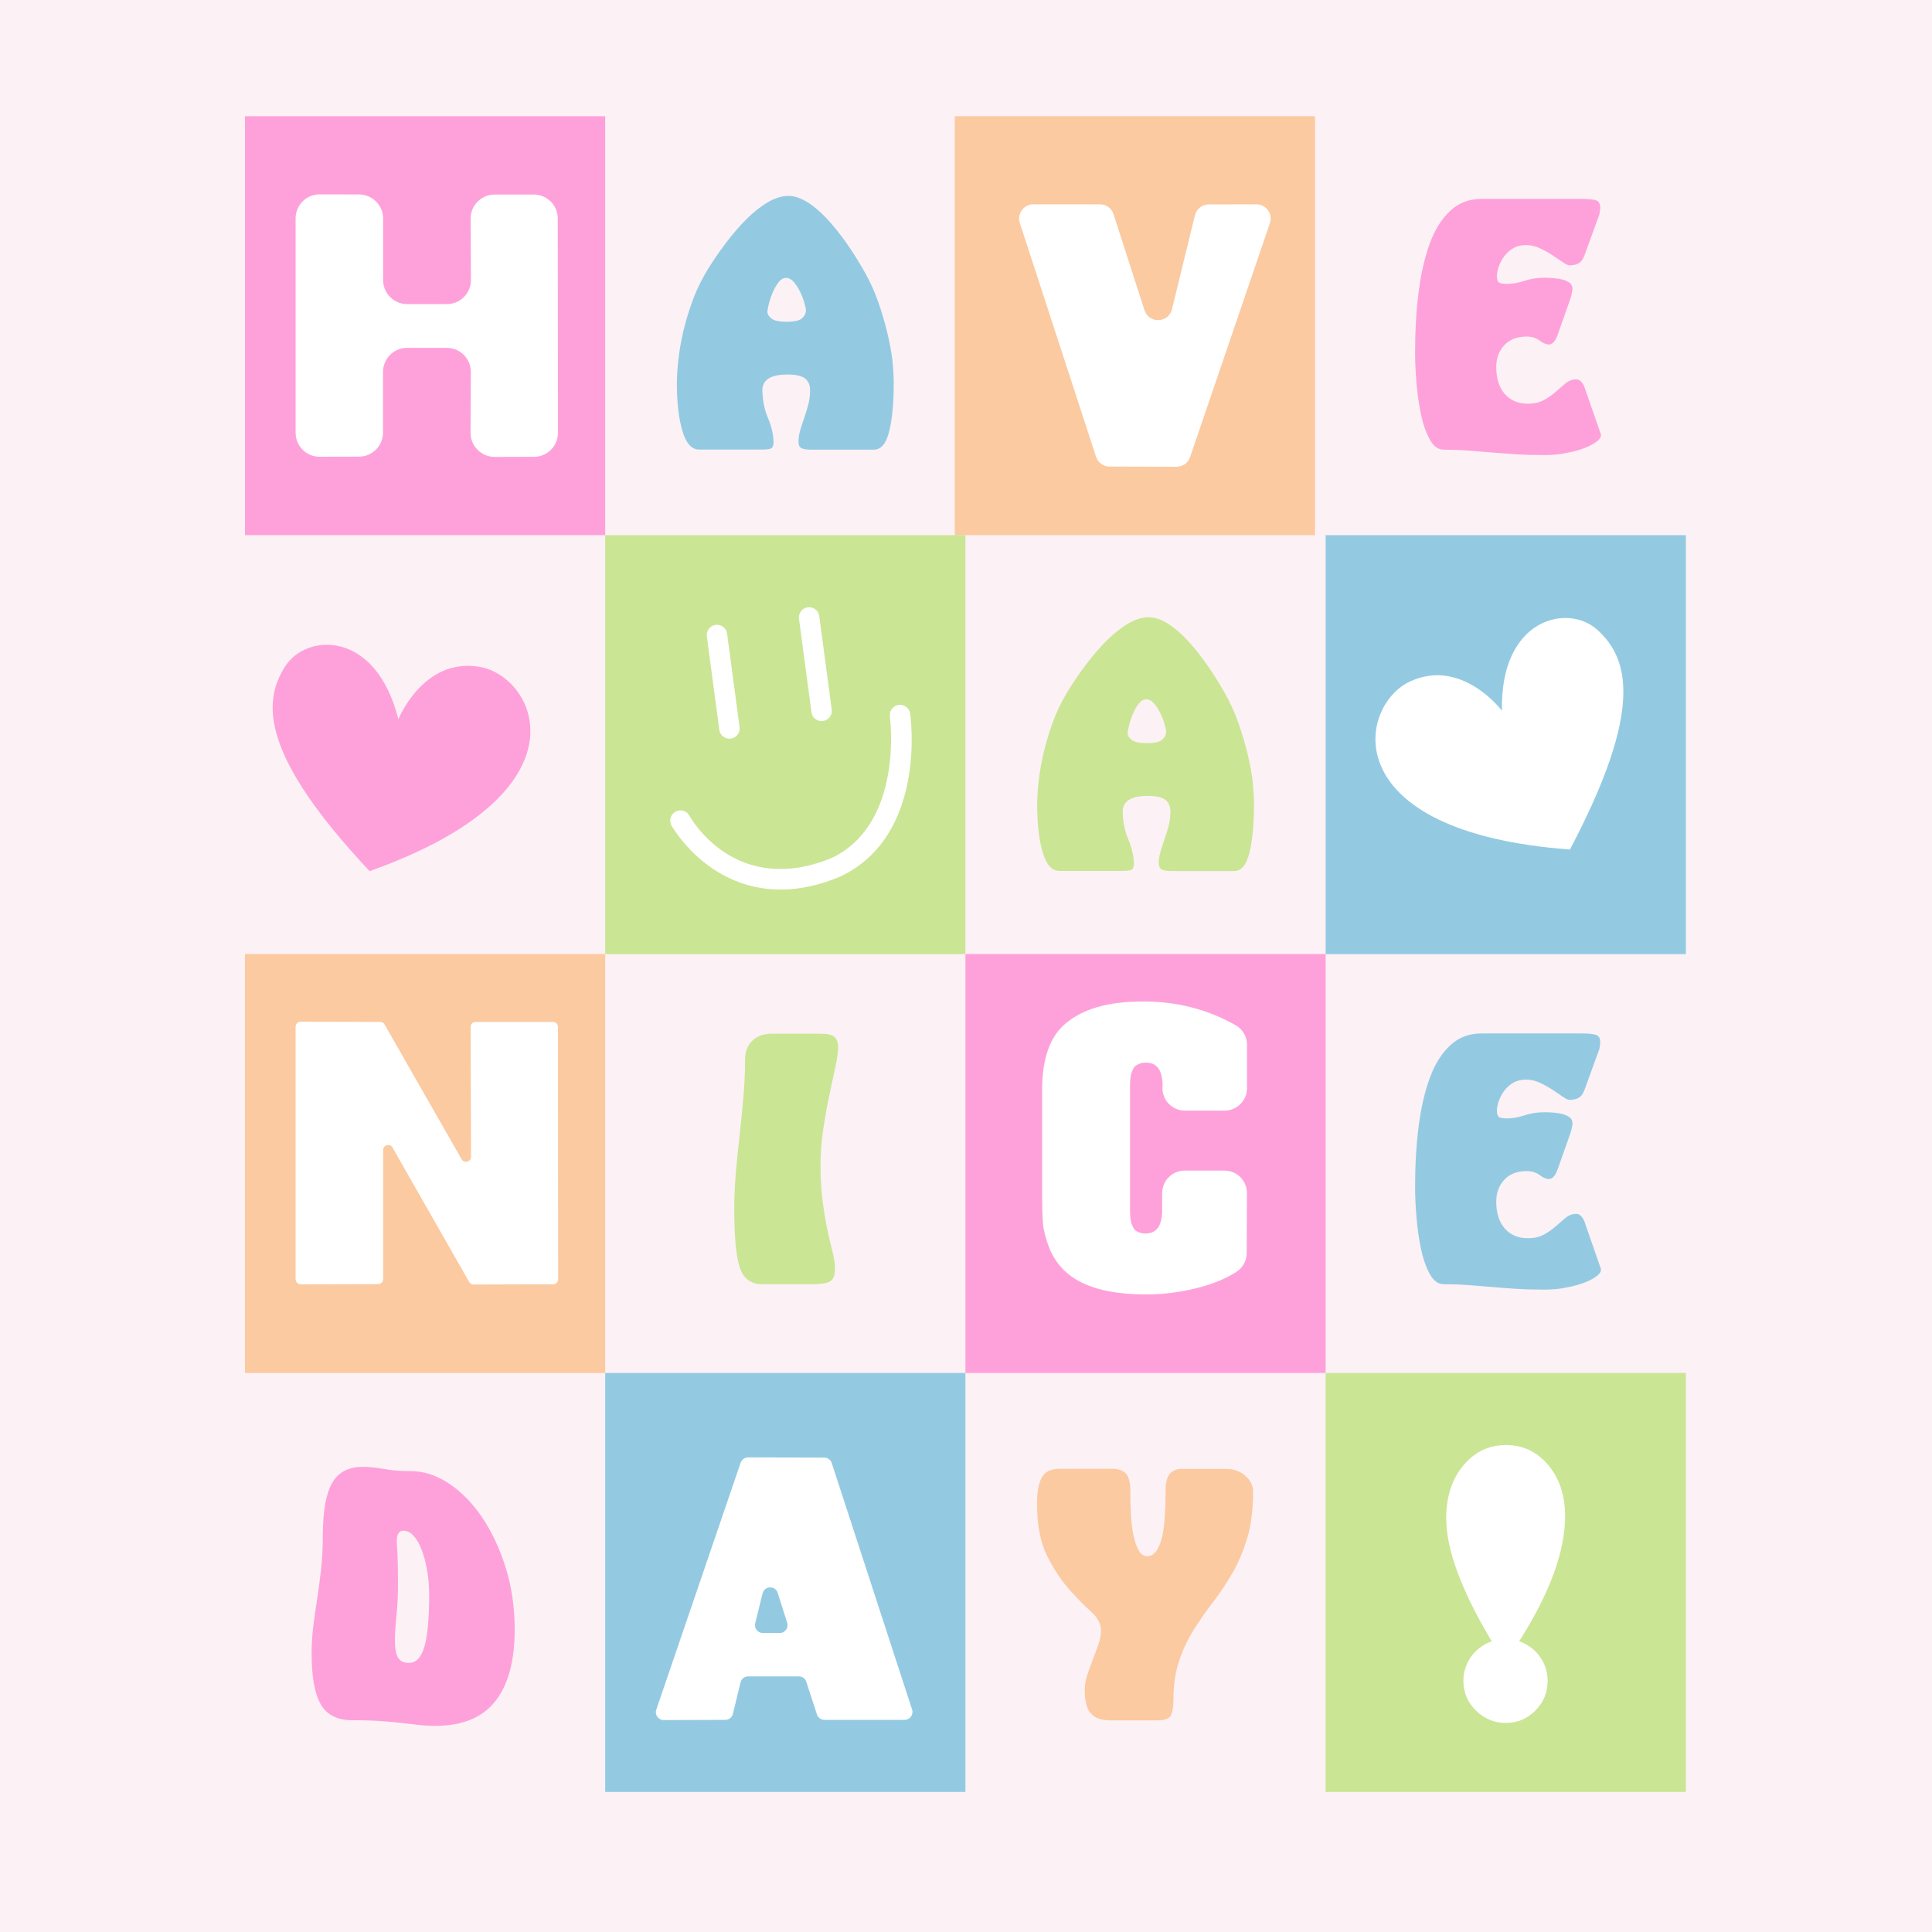 <?xml version="1.0" encoding="utf-8"?>
<!-- Generator: Adobe Illustrator 26.1.0, SVG Export Plug-In . SVG Version: 6.00 Build 0)  -->
<svg version="1.1" id="Слой_1" xmlns="http://www.w3.org/2000/svg" xmlns:xlink="http://www.w3.org/1999/xlink" x="0px" y="0px"
	 viewBox="0 0 2000 2000" style="enable-background:new 0 0 2000 2000;" xml:space="preserve">
<style type="text/css">
	.st0{fill:#FCF1F5;}
	.st1{fill:#FEA1DA;}
	.st2{fill:#FBCAA1;}
	.st3{fill:#CAE594;}
	.st4{fill:#93CAE2;}
	.st5{fill:#FFFFFF;}
</style>
<g>
	<rect class="st0" width="2000" height="2000"/>
	<g>
		<rect x="253.6" y="120.3" class="st1" width="372.9" height="433.7"/>
		<rect x="988.4" y="120.3" class="st2" width="372.9" height="433.7"/>
		<rect x="626.5" y="554" class="st3" width="372.9" height="433.7"/>
		<rect x="1372.3" y="554" class="st4" width="372.9" height="433.7"/>
		<rect x="253.6" y="987.6" class="st2" width="372.9" height="433.7"/>
		<rect x="999.4" y="987.6" class="st1" width="372.9" height="433.7"/>
		<rect x="626.5" y="1421.3" class="st4" width="372.9" height="433.7"/>
		<rect x="1372.3" y="1421.3" class="st3" width="372.9" height="433.7"/>
		<g>
			<path class="st5" d="M306,447.9V226.1c0-13.8,11.2-25,25-24.9l40.7,0.1c13.7,0,24.9,11.2,24.9,24.9v63.7
				c0,13.8,11.2,24.9,24.9,24.9h41.1c13.8,0,25-11.2,24.9-25l-0.3-63.4c-0.1-13.8,11.1-25,24.9-25h40.4c13.8,0,24.9,11.1,24.9,24.9
				l0.2,221.7c0,13.8-11.1,24.9-24.9,24.9l-40.6,0.1c-13.8,0-25-11.2-25-25l0.3-62.9c0.1-13.8-11.1-25-24.9-25h-41.1
				c-13.8,0-24.9,11.2-24.9,24.9v62.8c0,13.7-11.1,24.9-24.9,24.9l-40.7,0.1C317.2,472.9,306,461.7,306,447.9z"/>
		</g>
		<g>
			<path class="st5" d="M306,1324.3v-261.4c0-2.9,2.3-5.2,5.2-5.2l82.4,0.2c1.9,0,3.6,1,4.5,2.6l79.8,139.6c2.6,4.6,9.7,2.7,9.7-2.6
				l-0.4-134.4c0-2.9,2.3-5.2,5.2-5.2h80c2.9,0,5.2,2.3,5.2,5.2l0.2,261.2c0,2.9-2.3,5.2-5.2,5.2l-82.4,0.2c-1.9,0-3.6-1-4.5-2.6
				l-79.4-139.2c-2.6-4.6-9.7-2.7-9.7,2.6v133.6c0,2.9-2.3,5.2-5.2,5.2l-80.2,0.2C308.3,1329.5,306,1327.1,306,1324.3z"/>
		</g>
		<g>
			<path class="st5" d="M1203.4,1125.3c0-0.2,0-0.3,0-0.5c0.1-0.7,0.1-1.5,0.1-2.2c-0.4-15.1-6.1-22.6-17.2-22.6
				c-2.2,0-4.2,0.3-6,0.9c-1.7,0.6-3.2,1.4-4.5,2.2c-1.2,0.9-2.2,2.2-3,3.9c-0.7,1.7-1.3,3.1-1.7,4.1c-0.4,1-0.7,2.7-0.9,5.2
				c-0.3,2.5-0.4,4.2-0.4,5.2c0,1,0,2.9,0,5.6c0,2.7,0,4.4,0,4.9v112.9c0,0.5,0,2.1,0,4.9c0,2.7,0,4.6,0,5.6c0,1,0.1,2.7,0.4,5.2
				c0.2,2.5,0.6,4.3,0.9,5.4c0.4,1.1,0.9,2.5,1.7,4.1c0.7,1.6,1.7,2.9,2.8,3.7c1.1,0.9,2.6,1.6,4.3,2.2c1.7,0.6,3.7,0.9,6,0.9
				c11.5,0,17.2-8.1,17.2-24.3V1235c0-12.8,10.4-23.2,23.2-23.2h41.3c12.9,0,23.3,10.5,23.2,23.3l-0.2,62.1c0,8-4.2,15.4-11.1,19.7
				c-10.5,6.6-22.6,11.7-36.3,15.4c-18.8,5.1-37.7,7.7-56.7,7.7c-38.9,0-66.8-8-83.8-23.9c-7.2-6.7-12.7-14.8-16.5-24.3
				c-3.7-9.5-5.9-17.9-6.5-25.2c-0.6-7.4-0.9-17.3-0.9-29.7v-108.5c0-32.7,8.2-55.7,24.7-69.2c18-15,44-22.4,78.2-22.4
				c35.4-0.4,67.8,7.7,97.4,24.5c7.3,4.1,11.8,11.9,11.8,20.3v44.9c0,12.8-10.4,23.2-23.2,23.2h-41.2
				C1213.4,1149.7,1202.6,1138.5,1203.4,1125.3z"/>
		</g>
		<g>
			<path class="st4" d="M925.2,396.7c0,20.6-1.6,37.2-4.7,49.8c-3.1,12.6-8.4,19-15.8,19h-64.7c-4.7,0-8.1-0.5-10.2-1.5
				c-2.1-1-3.2-3.2-3.2-6.7c0-4,0.6-8.1,1.9-12.3c1.2-4.2,2.6-8.4,4.1-12.6c1.5-4.2,2.8-8.7,4.1-13.4c1.2-4.7,1.9-9.7,1.9-14.9
				c0-5.5-1.7-9.5-5.2-12.3c-3.5-2.7-9.5-4.1-18.2-4.1c-17.4,0-26,5.5-26,16.4c0.2,10.7,2.2,20.2,5.8,28.6
				c3.6,8.4,5.5,16.6,5.8,24.5c0,3.7-0.8,6-2.4,6.9c-1.6,0.9-5.1,1.3-10.6,1.3h-64c-7.7,0-13.5-6.3-17.3-19
				c-3.8-12.6-5.8-29.1-5.8-49.5c0-6.7,0.5-14.7,1.5-24c1-9.3,2.7-19,5-29.2c2.4-10.2,5.5-20.6,9.3-31.2
				c3.8-10.7,8.6-20.8,14.3-30.5c6.4-10.7,13.3-20.8,20.5-30.3c7.2-9.5,14.5-18,21.9-25.3c7.4-7.3,14.8-13.1,22.1-17.3
				c7.3-4.2,14.3-6.3,21-6.3c6,0,12.3,2.1,19.2,6.3c6.8,4.2,13.6,10,20.5,17.3c6.8,7.3,13.6,15.8,20.3,25.3c6.7,9.5,13,19.7,19,30.3
				c5.5,9.7,10,19.8,13.8,30.5c3.7,10.7,6.8,21.1,9.3,31.4c2.5,10.3,4.3,20,5.4,29C924.7,382.1,925.2,390,925.2,396.7z M813.7,287.7
				c-3,0-5.6,1.6-8,4.8c-2.4,3.2-4.4,6.9-6.1,11c-1.7,4.1-3,8.1-3.9,11.9c-0.9,3.8-1.3,6.3-1.3,7.3c0,2.5,1.4,4.8,4.3,7.1
				c2.8,2.2,7.9,3.3,15.1,3.3c8.4,0,13.9-1.2,16.6-3.7c2.6-2.5,3.9-5.2,3.9-8.2c0-1.2-0.5-3.7-1.5-7.3c-1-3.6-2.4-7.4-4.3-11.3
				c-1.9-4-4-7.4-6.5-10.4C819.4,289.2,816.6,287.7,813.7,287.7z"/>
		</g>
		<g>
			<path class="st3" d="M1298.1,832.9c0,20.6-1.6,37.2-4.7,49.8c-3.1,12.6-8.4,19-15.8,19H1213c-4.7,0-8.1-0.5-10.2-1.5
				c-2.1-1-3.2-3.2-3.2-6.7c0-4,0.6-8.1,1.9-12.3c1.2-4.2,2.6-8.4,4.1-12.6c1.5-4.2,2.8-8.7,4.1-13.4c1.2-4.7,1.9-9.7,1.9-14.9
				c0-5.5-1.7-9.5-5.2-12.3c-3.5-2.7-9.5-4.1-18.2-4.1c-17.4,0-26,5.5-26,16.4c0.2,10.7,2.2,20.2,5.8,28.6
				c3.6,8.4,5.5,16.6,5.8,24.5c0,3.7-0.8,6-2.4,6.9c-1.6,0.9-5.1,1.3-10.6,1.3h-64c-7.7,0-13.5-6.3-17.3-19
				c-3.8-12.6-5.8-29.1-5.8-49.5c0-6.7,0.5-14.7,1.5-24c1-9.3,2.7-19,5-29.2c2.4-10.2,5.5-20.6,9.3-31.2
				c3.8-10.7,8.6-20.8,14.3-30.5c6.4-10.7,13.3-20.8,20.5-30.3c7.2-9.5,14.5-18,21.9-25.3c7.4-7.3,14.8-13.1,22.1-17.3
				c7.3-4.2,14.3-6.3,21-6.3c6,0,12.3,2.1,19.2,6.3c6.8,4.2,13.6,10,20.5,17.3c6.8,7.3,13.6,15.8,20.3,25.3c6.7,9.5,13,19.7,19,30.3
				c5.5,9.7,10,19.8,13.8,30.5c3.7,10.7,6.8,21.1,9.3,31.4c2.5,10.3,4.3,20,5.4,29C1297.6,818.4,1298.1,826.2,1298.1,832.9z
				 M1186.6,723.9c-3,0-5.6,1.6-8,4.8c-2.4,3.2-4.4,6.9-6.1,11c-1.7,4.1-3,8.1-3.9,11.9c-0.9,3.8-1.3,6.3-1.3,7.3
				c0,2.5,1.4,4.8,4.3,7.1c2.8,2.2,7.9,3.3,15.1,3.3c8.4,0,13.9-1.2,16.6-3.7c2.6-2.5,3.9-5.2,3.9-8.2c0-1.2-0.5-3.7-1.5-7.3
				c-1-3.6-2.4-7.4-4.3-11.3c-1.9-4-4-7.4-6.5-10.4C1192.3,725.4,1189.5,723.9,1186.6,723.9z"/>
		</g>
		<g>
			<g>
				<path class="st1" d="M1598.3,471.1c-11.2,0-21.1-0.3-29.9-0.9c-8.8-0.6-17.2-1.2-25.3-1.9c-8.1-0.6-15.9-1.2-23.6-1.9
					c-7.7-0.6-16-0.9-24.9-0.9c-5.7,0-10.5-3.4-14.3-10.2c-3.8-6.8-6.9-15.3-9.1-25.5c-2.2-10.2-3.8-21.1-4.8-32.7
					c-1-11.7-1.5-22.3-1.5-32c0-22.8,1.2-43.9,3.7-63.2c2.5-19.3,6.4-36.1,11.7-50.4c5.3-14.3,12.4-25.4,21.2-33.5
					c8.8-8.1,19.5-12.1,32.2-12.1h102.7c7.4,0,12.7,0.5,15.8,1.5c3.1,1,4.5,3.7,4.3,8.2c0,0.5-0.1,1.2-0.2,2.2
					c-0.1,1-0.3,2.4-0.6,4.1l-15.3,42c-1.5,4.2-3.5,7.1-6.1,8.6c-2.6,1.5-5.8,2.2-9.5,2.2c-1.5,0-3.8-1.1-6.9-3.2
					c-3.1-2.1-6.7-4.5-10.8-7.3c-4.1-2.7-8.5-5.1-13.2-7.3c-4.7-2.1-9.4-3.2-14.1-3.2c-5.2,0-9.7,1.1-13.4,3.3
					c-3.7,2.2-6.8,5-9.3,8.4c-2.5,3.3-4.3,6.9-5.6,10.6c-1.2,3.7-1.9,6.9-1.9,9.7c0,4.2,1.1,6.6,3.2,7.3c2.1,0.6,4.4,0.9,6.9,0.9
					c6,0,12.1-1.1,18.4-3.2c6.3-2.1,13.2-3.2,20.6-3.2c3,0,6.1,0.1,9.5,0.4c3.3,0.3,6.4,0.7,9.3,1.5c2.8,0.7,5.3,1.9,7.3,3.3
					c2,1.5,3,3.6,3,6.3c0,2.2-0.7,5.7-2.2,10.4l-12.6,35.7c-2.5,7.7-5.7,11.5-9.7,11.5c-2.7,0-5.9-1.4-9.5-4.1
					c-3.6-2.7-8.1-4.1-13.6-4.1c-9.7,0-17.3,3-22.9,8.9c-5.6,6-8.4,13.5-8.4,22.7c0,11.9,3,21.2,8.9,27.9c6,6.7,13.9,10,23.8,10
					c6.7,0,12.3-1.3,16.9-3.9c4.6-2.6,8.7-5.5,12.3-8.7c3.6-3.2,7-6.1,10.2-8.7c3.2-2.6,6.8-3.9,10.8-3.9c3.2,0,6,2.5,8.2,7.4
					l17.1,49.1c0.7,2.2-0.3,4.6-3.2,7.1c-2.9,2.5-7,4.8-12.5,7.1c-5.5,2.2-11.9,4-19.3,5.4C1614.7,470.4,1606.8,471.1,1598.3,471.1z
					"/>
			</g>
		</g>
		<g>
			<path class="st4" d="M1598.3,1335c-11.2,0-21.1-0.3-29.9-0.9c-8.8-0.6-17.2-1.2-25.3-1.9c-8.1-0.6-15.9-1.2-23.6-1.9
				c-7.7-0.6-16-0.9-24.9-0.9c-5.7,0-10.5-3.4-14.3-10.2c-3.8-6.8-6.9-15.3-9.1-25.5c-2.2-10.2-3.8-21.1-4.8-32.7
				c-1-11.7-1.5-22.3-1.5-32c0-22.8,1.2-43.9,3.7-63.2c2.5-19.3,6.4-36.1,11.7-50.4c5.3-14.3,12.4-25.4,21.2-33.5
				c8.8-8.1,19.5-12.1,32.2-12.1h102.7c7.4,0,12.7,0.5,15.8,1.5c3.1,1,4.5,3.7,4.3,8.2c0,0.5-0.1,1.2-0.2,2.2
				c-0.1,1-0.3,2.4-0.6,4.1l-15.3,42c-1.5,4.2-3.5,7.1-6.1,8.6c-2.6,1.5-5.8,2.2-9.5,2.2c-1.5,0-3.8-1.1-6.9-3.2
				c-3.1-2.1-6.7-4.5-10.8-7.3c-4.1-2.7-8.5-5.1-13.2-7.3c-4.7-2.1-9.4-3.2-14.1-3.2c-5.2,0-9.7,1.1-13.4,3.3
				c-3.7,2.2-6.8,5-9.3,8.4c-2.5,3.3-4.3,6.9-5.6,10.6c-1.2,3.7-1.9,6.9-1.9,9.7c0,4.2,1.1,6.6,3.2,7.3c2.1,0.6,4.4,0.9,6.9,0.9
				c6,0,12.1-1.1,18.4-3.2c6.3-2.1,13.2-3.2,20.6-3.2c3,0,6.1,0.1,9.5,0.4c3.3,0.3,6.4,0.7,9.3,1.5c2.8,0.7,5.3,1.9,7.3,3.3
				c2,1.5,3,3.6,3,6.3c0,2.2-0.7,5.7-2.2,10.4l-12.6,35.7c-2.5,7.7-5.7,11.5-9.7,11.5c-2.7,0-5.9-1.4-9.5-4.1
				c-3.6-2.7-8.1-4.1-13.6-4.1c-9.7,0-17.3,3-22.9,8.9c-5.6,6-8.4,13.5-8.4,22.7c0,11.9,3,21.2,8.9,27.9c6,6.7,13.9,10,23.8,10
				c6.7,0,12.3-1.3,16.9-3.9c4.6-2.6,8.7-5.5,12.3-8.7c3.6-3.2,7-6.1,10.2-8.7c3.2-2.6,6.8-3.9,10.8-3.9c3.2,0,6,2.5,8.2,7.4
				l17.1,49.1c0.7,2.2-0.3,4.6-3.2,7.1c-2.9,2.5-7,4.8-12.5,7.1c-5.5,2.2-11.9,4-19.3,5.4C1614.7,1334.4,1606.8,1335,1598.3,1335z"
				/>
		</g>
		<g>
			<path class="st3" d="M864.3,1312.3c0.2,6.9-1.2,11.5-4.5,13.8c-3.2,2.2-9.5,3.3-18.7,3.3h-51.9c-11.7,0-19.5-5.7-23.3-17.1
				c-3.9-11.4-5.8-31.9-5.8-61.4c0-12.1,0.6-24.6,1.7-37.4c1.1-12.8,2.4-25.7,3.9-38.9c1.5-13.1,2.8-26.2,3.9-39.2
				c1.1-13,1.7-25.7,1.7-38.1c0-8.4,2.5-15.1,7.4-19.9c5-4.8,11.7-7.3,20.1-7.3H849c7.2,0,12.1,1.1,14.7,3.2
				c2.6,2.1,3.9,5.9,3.9,11.3c0,4.5-0.9,11-2.8,19.7c-1.9,8.7-4,18.5-6.3,29.6c-2.4,11-4.5,22.8-6.3,35.3c-1.9,12.5-2.8,25-2.8,37.4
				c0,14.1,0.8,26.8,2.3,37.9c1.5,11.2,3.2,21.1,5.1,29.8c1.9,8.7,3.6,16.1,5.2,22.3C863.5,1302.9,864.3,1308.1,864.3,1312.3z"/>
		</g>
		<g>
			<g>
				<path class="st1" d="M532.8,1686.9c0,32.5-6.7,57.2-20.1,74.2c-13.4,17-34.1,25.5-62.1,25.5c-6,0-11.5-0.3-16.7-0.9
					c-5.2-0.6-11-1.3-17.3-2c-6.3-0.7-13.6-1.4-21.8-2c-8.2-0.6-18.1-0.9-29.8-0.9c-15.6,0-26.6-5.5-32.9-16.4
					c-6.3-10.9-9.5-28.5-9.5-52.8c0-9.9,0.6-19.3,1.7-28.1c1.1-8.8,2.4-18,3.9-27.5c1.5-9.5,2.8-19.8,4.1-30.7
					c1.2-10.9,1.9-23.4,1.9-37.6c0.2-24.8,3.6-42.5,10-53.2c6.4-10.7,16.9-16,31.2-16c6.7,0,14.1,0.7,22.1,2.2
					c8.1,1.5,17.4,2.2,28.1,2.2c13.1,0,26.2,4.3,39.1,12.8c12.9,8.6,24.4,20.3,34.4,35.1c10,14.9,18.2,32.2,24.4,52.1
					C529.7,1642.8,532.8,1664.1,532.8,1686.9z M444.3,1651.2c0-8.4-0.7-16.7-2-24.7c-1.3-8.1-3.2-15.2-5.5-21.4
					c-2.3-6.2-5.1-11.2-8.3-14.9s-6.9-5.6-11-5.6c-5.2,0-7.4,4.8-6.6,14.3c0.7,9.5,1.1,23.1,1.1,40.7c0,11.4-0.5,22.1-1.5,32
					c-1,9.9-1.6,18.6-1.7,26c-0.1,7.4,0.8,13.3,2.8,17.5c2,4.2,5.9,6.3,11.8,6.3c7.6,0,13-5.9,16.2-17.7
					C442.7,1692.1,444.3,1674.5,444.3,1651.2z"/>
			</g>
		</g>
		<g>
			<g>
				<path class="st2" d="M1297.2,1544.1c0,18.6-2,34.7-6.1,48.2c-4.1,13.5-9.2,25.6-15.4,36.3c-6.2,10.7-12.8,20.6-19.9,29.8
					c-7.1,9.2-13.7,18.7-19.9,28.5c-6.2,9.8-11.3,20.5-15.2,32.2c-4,11.7-6,25.4-6,41.3c0,6.2-0.8,11.2-2.4,14.9
					c-1.6,3.7-6.3,5.6-13.9,5.6h-50.6c-8.4-0.2-14.7-2.7-18.8-7.4c-4.1-4.7-6.1-12.9-6.1-24.5c0-4.7,0.9-9.7,2.6-14.9
					c1.7-5.2,3.6-10.4,5.6-15.6c2-5.2,3.9-10.4,5.8-15.6s2.8-10.3,2.8-15.3c0-6.7-3.4-13.1-10.2-19.2c-6.8-6.1-14.4-13.8-22.7-23.1
					c-8.3-9.3-15.9-20.9-22.9-34.8c-6.9-13.9-10.4-32-10.4-54.3c0-11.4,1.6-20.2,4.8-26.4c3.2-6.2,9.4-9.3,18.6-9.3h54.3
					c6,0,10.6,1.5,13.9,4.5c3.3,3,5,9.2,5,18.6c0,8.7,0.2,17.1,0.7,25.3c0.5,8.2,1.4,15.4,2.8,21.6c1.4,6.2,3.2,11.2,5.4,14.9
					c2.2,3.7,5.1,5.6,8.6,5.6c4.2,0,7.6-2.2,10.2-6.5c2.6-4.3,4.5-9.7,5.8-16.2c1.2-6.4,2-13.6,2.4-21.6c0.4-7.9,0.6-15.4,0.6-22.3
					c0-9.7,1.6-16.1,4.8-19.2c3.2-3.1,7.1-4.6,11.5-4.6h45.8c8.4,0,15.3,2.4,20.6,7.3C1294.5,1532.4,1297.2,1537.9,1297.2,1544.1z"
					/>
			</g>
		</g>
		<g>
			<path class="st5" d="M774.5,1508.7l78.8,0.2c3.5,0,6.6,2.3,7.7,5.6l83.2,255.2c1.7,5.3-2.2,10.7-7.8,10.7h-82.9
				c-3.5,0-6.7-2.3-7.8-5.6l-11-33.8c-1.1-3.4-4.2-5.6-7.8-5.6h-52.4c-3.8,0-7.1,2.6-7.9,6.2l-7.9,32.6c-0.9,3.7-4.2,6.2-7.9,6.2
				l-63.7,0.2c-5.6,0-9.6-5.5-7.7-10.8l87.3-255.6C767.9,1510.9,771,1508.7,774.5,1508.7z M814.9,1679.9l-9.8-30.9
				c-2.5-7.9-13.7-7.5-15.7,0.5l-7.6,30.9c-1.3,5.1,2.6,10.1,7.9,10.1h17.4C812.6,1690.5,816.6,1685.2,814.9,1679.9z"/>
		</g>
		<g>
			<g>
				<path class="st5" d="M1544.2,1699c-31.4-52.5-47.1-94.9-47.1-127.3c0-22,5.8-40.2,17.5-54.4c11.7-14.2,26.5-21.4,44.6-21.4
					c17.4,0,31.9,6.9,43.6,20.8c11.6,13.9,17.4,31.5,17.4,52.8c0,36.4-15.8,79.6-47.5,129.5c9.3,3.5,16.5,8.9,21.6,16.3
					c5.2,7.3,7.8,15.6,7.8,24.8c0,11.9-4.2,22.2-12.7,30.7c-8.5,8.5-18.7,12.8-30.6,12.8c-11.9,0-22.2-4.3-30.9-12.8
					c-8.6-8.5-13-18.7-13-30.7c0-9.1,2.6-17.4,7.7-24.7C1527.8,1708,1534.9,1702.5,1544.2,1699z"/>
			</g>
		</g>
		<g>
			<path class="st5" d="M1217.9,483.2l-69.3-0.2c-6.4,0-12-4.1-14-10.2l-78.9-242c-3.1-9.5,4-19.3,14-19.3h69
				c6.4,0,12.1,4.1,14,10.2l32.1,99.5c4.6,14.1,24.8,13.4,28.4-1l23.8-97.4c1.6-6.6,7.5-11.2,14.3-11.2l49.3-0.1
				c10.1,0,17.3,9.9,14,19.5l-82.7,242.4C1229.9,479.2,1224.2,483.2,1217.9,483.2z"/>
		</g>
		<g>
			<path class="st5" d="M755.1,764.7c-5.2,0-9.8-3.9-10.5-9.2l-12.9-96.7c-0.8-5.8,3.3-11.2,9.1-11.9c5.8-0.8,11.2,3.3,11.9,9.1
				l12.9,96.7c0.8,5.8-3.3,11.2-9.1,11.9C756,764.7,755.5,764.7,755.1,764.7z"/>
			<path class="st5" d="M850.5,746.5c-5.2,0-9.8-3.9-10.5-9.2l-12.9-96.7c-0.8-5.8,3.3-11.2,9.1-11.9c5.8-0.8,11.2,3.3,11.9,9.1
				l12.9,96.7c0.8,5.8-3.3,11.2-9.1,11.9C851.5,746.4,851,746.5,850.5,746.5z"/>
			<path class="st5" d="M808,920.9c-75.7,0-112.4-65.5-112.9-66.3c-2.8-5.2-0.9-11.6,4.2-14.4c5.1-2.8,11.6-0.9,14.4,4.2
				c2,3.6,48.1,84.4,147.2,43.8c75-35.6,60.4-145.3,60.3-146.5c-0.8-5.8,3.2-11.2,9-12c5.8-0.8,11.2,3.2,12,9
				c0.7,5.1,17,126.6-72.5,168.8c-0.2,0.1-0.3,0.1-0.5,0.2C846.6,917.1,826.1,920.9,808,920.9z"/>
		</g>
		<path class="st5" d="M1554.8,735.7c0,0-41.7-55.3-95.4-30.1s-78.4,155.7,165.8,173.8c76.3-144.7,61.5-198,27.8-227.9
			C1622.5,624.6,1552.8,640.3,1554.8,735.7z"/>
		<path class="st1" d="M412.4,744.6c0,0,25.6-64.3,84.1-54.3s116.8,129.4-113.9,211.5c-111.9-119.3-111.7-174.7-87.1-212.4
			C317.7,655.4,389.1,652,412.4,744.6z"/>
	</g>
</g>
</svg>
